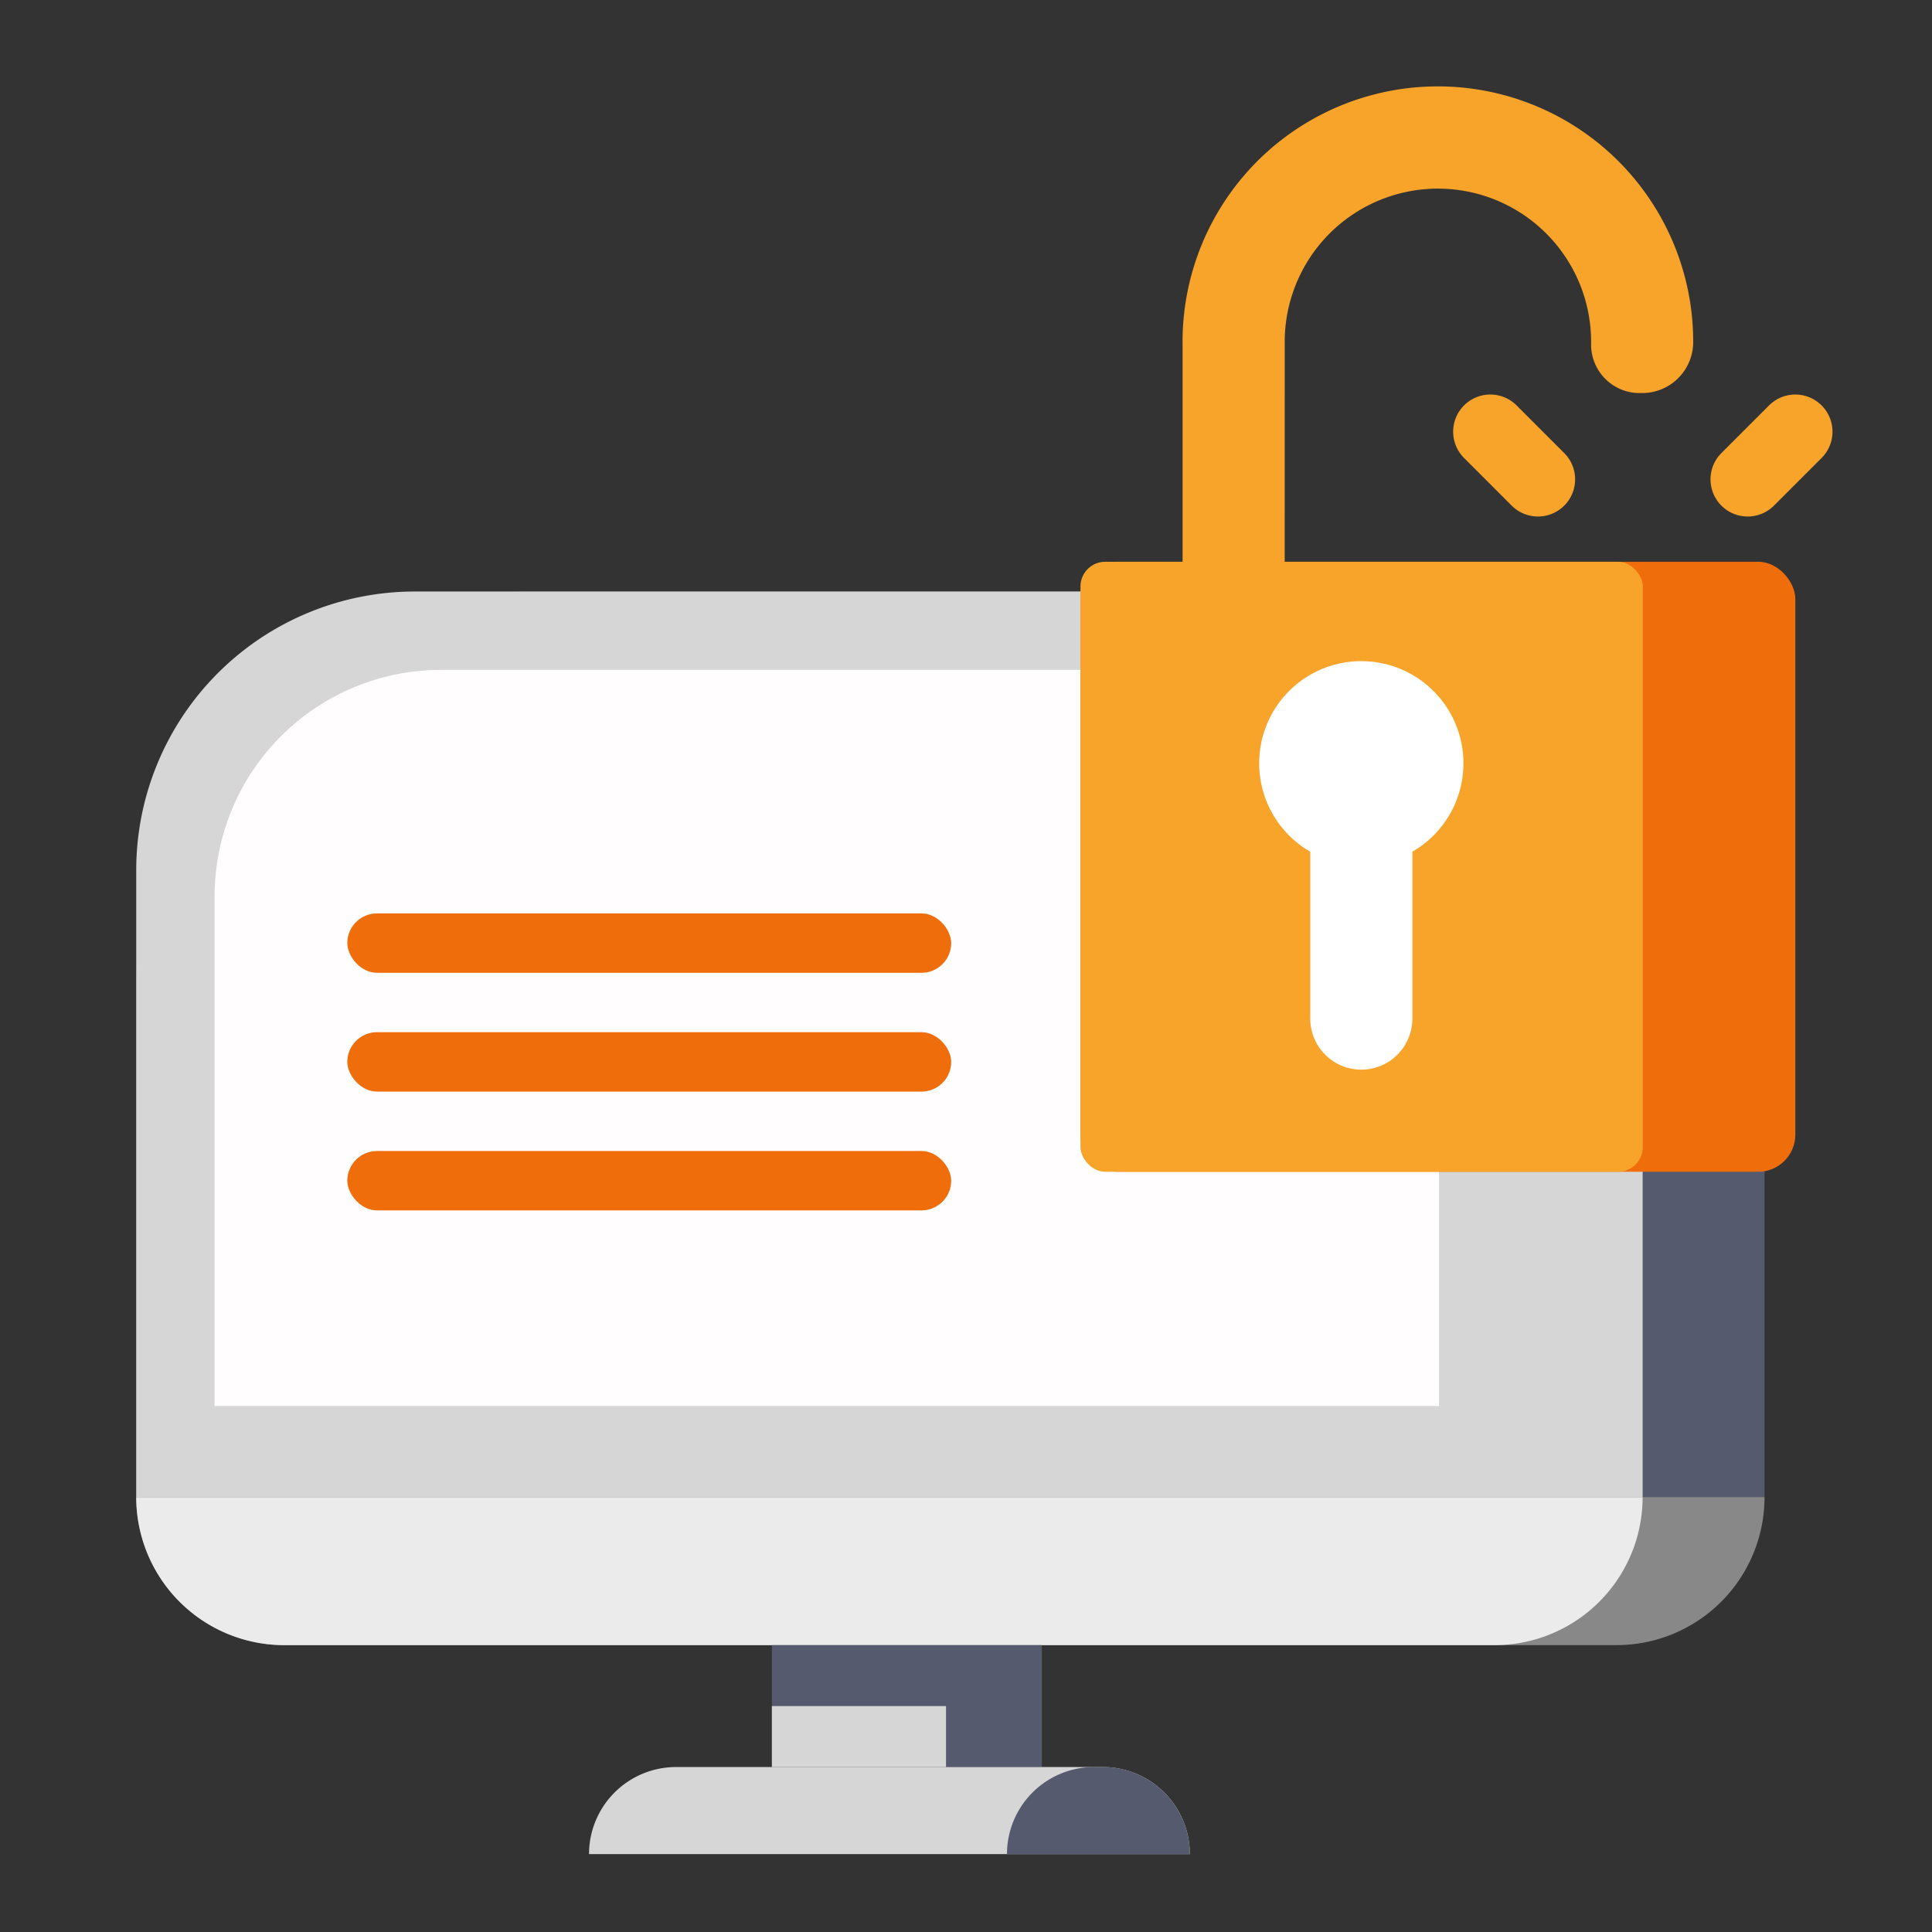 <svg xmlns="http://www.w3.org/2000/svg" width="156" height="156" viewBox="0 0 156 156">
  <rect x="0" y="0" width="156" height="156" fill="#333333" stroke="none"/>
  <g id="Group_18003" data-name="Group 18003" transform="translate(-18171 371)">
    <g id="Group_18000" data-name="Group 18000" transform="translate(6944.001 -87)" opacity="0">
      <rect id="Rectangle_149804" data-name="Rectangle 149804" width="156" height="156" transform="translate(11227 -284)" fill="#fff"/>
      <path id="Rectangle_149804_-_Outline" data-name="Rectangle 149804 - Outline" d="M1,1V155H155V1H1M0,0H156V156H0Z" transform="translate(11227 -284)" fill="#707070"/>
    </g>
    <g id="Group_18002" data-name="Group 18002" transform="translate(17321.504 -893.23)">
      <g id="Group_17974" data-name="Group 17974" transform="translate(860.496 569.992)">
        <g id="Group_17859" data-name="Group 17859" transform="translate(0 0)">
          <g id="Group_17856" data-name="Group 17856" transform="translate(0 0)">
            <path id="Rectangle_149676" data-name="Rectangle 149676" d="M32,0H99.478a32,32,0,0,1,32,32V73.122a0,0,0,0,1,0,0H0a0,0,0,0,1,0,0V32A32,32,0,0,1,32,0Z" transform="translate(0 0)" fill="#555a6e"/>
            <path id="Path_45380" data-name="Path 45380" d="M22.5,0H99.136a22.5,22.5,0,0,1,22.5,22.5V73.122H0V22.5A22.5,22.5,0,0,1,22.5,0Z" transform="translate(0 0)" fill="#d6d6d6"/>
            <path id="Rectangle_149678" data-name="Rectangle 149678" d="M11.953,0H119.525a11.953,11.953,0,0,1,11.953,11.953v0a0,0,0,0,1,0,0H0a0,0,0,0,1,0,0v0A11.953,11.953,0,0,1,11.953,0Z" transform="translate(131.478 85.074) rotate(180)" fill="#888"/>
            <path id="Rectangle_149679" data-name="Rectangle 149679" d="M0,0H121.634a0,0,0,0,1,0,0V0a11.953,11.953,0,0,1-11.953,11.953H11.953A11.953,11.953,0,0,1,0,0V0A0,0,0,0,1,0,0Z" transform="translate(0 73.122)" fill="#ebebeb"/>
            <rect id="Rectangle_149680" data-name="Rectangle 149680" width="21.796" height="9.843" transform="translate(51.326 85.074)" fill="#555a6e"/>
            <rect id="Rectangle_149681" data-name="Rectangle 149681" width="14.062" height="4.922" transform="translate(51.326 89.996)" fill="#d6d6d6"/>
            <path id="Rectangle_149682" data-name="Rectangle 149682" d="M7.031,0H41.482a7.031,7.031,0,0,1,7.031,7.031v0a0,0,0,0,1,0,0H0a0,0,0,0,1,0,0v0A7.031,7.031,0,0,1,7.031,0Z" transform="translate(36.561 94.918)" fill="#d6d6d6"/>
            <path id="Rectangle_149683" data-name="Rectangle 149683" d="M7.031,0h.7a7.031,7.031,0,0,1,7.031,7.031v0a0,0,0,0,1,0,0H0a0,0,0,0,1,0,0v0A7.031,7.031,0,0,1,7.031,0Z" transform="translate(70.309 94.918)" fill="#555a6e"/>
          </g>
          <g id="Group_17860" data-name="Group 17860" transform="translate(6.328 6.328)">
            <path id="Path_45380-2" data-name="Path 45380" d="M18.288,0H80.581A18.288,18.288,0,0,1,98.869,18.288V59.436H0V18.288A18.288,18.288,0,0,1,18.288,0Z" transform="translate(0 0)" fill="#fffdfd"/>
          </g>
        </g>
        <rect id="Rectangle_149686" data-name="Rectangle 149686" width="48.762" height="4.796" rx="2.398" transform="translate(17.043 25.991)" fill="#f06d0c"/>
        <rect id="Rectangle_149687" data-name="Rectangle 149687" width="48.762" height="4.796" rx="2.398" transform="translate(17.043 35.583)" fill="#f06d0c"/>
        <rect id="Rectangle_149688" data-name="Rectangle 149688" width="48.762" height="4.796" rx="2.398" transform="translate(17.043 45.176)" fill="#f06d0c"/>
      </g>
      <g id="Group_17976" data-name="Group 17976" transform="translate(936.738 529.23)">
        <g id="Group_17975" data-name="Group 17975" transform="translate(0 0)">
          <rect id="Rectangle_149798" data-name="Rectangle 149798" width="57.722" height="49.257" rx="3" transform="translate(0 38.359)" fill="#f06d0c"/>
          <rect id="Rectangle_149799" data-name="Rectangle 149799" width="45.408" height="49.257" rx="2" transform="translate(0 38.359)" fill="#f8a42b"/>
          <path id="Path_45453" data-name="Path 45453" d="M304.246,63.169H296V44.878a20.616,20.616,0,1,1,41.23-.263h0a4.123,4.123,0,0,1-4.123,4.123H332.9a3.916,3.916,0,0,1-3.915-3.915h0a12.37,12.37,0,1,0-24.738-.208Z" transform="translate(-287.754 -24)" fill="#f8a42b"/>
        </g>
        <path id="Path_45454" data-name="Path 45454" d="M336.492,216.246a8.246,8.246,0,1,0-12.369,7.14v13.475a4.123,4.123,0,0,0,4.123,4.123h0a4.123,4.123,0,0,0,4.123-4.123V223.386A8.24,8.24,0,0,0,336.492,216.246Z" transform="translate(-305.569 -161.615)" fill="#fff"/>
        <path id="Line_4" data-name="Line 4" d="M0,6.848A2.991,2.991,0,0,1-2.121,5.97a3,3,0,0,1,0-4.243L1.727-2.121a3,3,0,0,1,4.243,0,3,3,0,0,1,0,4.243L2.121,5.97A2.991,2.991,0,0,1,0,6.848Z" transform="translate(53.874 27.857)" fill="#f8a42b"/>
        <path id="Line_5" data-name="Line 5" d="M3.848,6.848A2.99,2.99,0,0,1,1.727,5.97L-2.121,2.121a3,3,0,0,1,0-4.243,3,3,0,0,1,4.243,0L5.969,1.727A3,3,0,0,1,3.848,6.848Z" transform="translate(33.094 27.857)" fill="#f8a42b"/>
      </g>
    </g>
  </g>
</svg>
